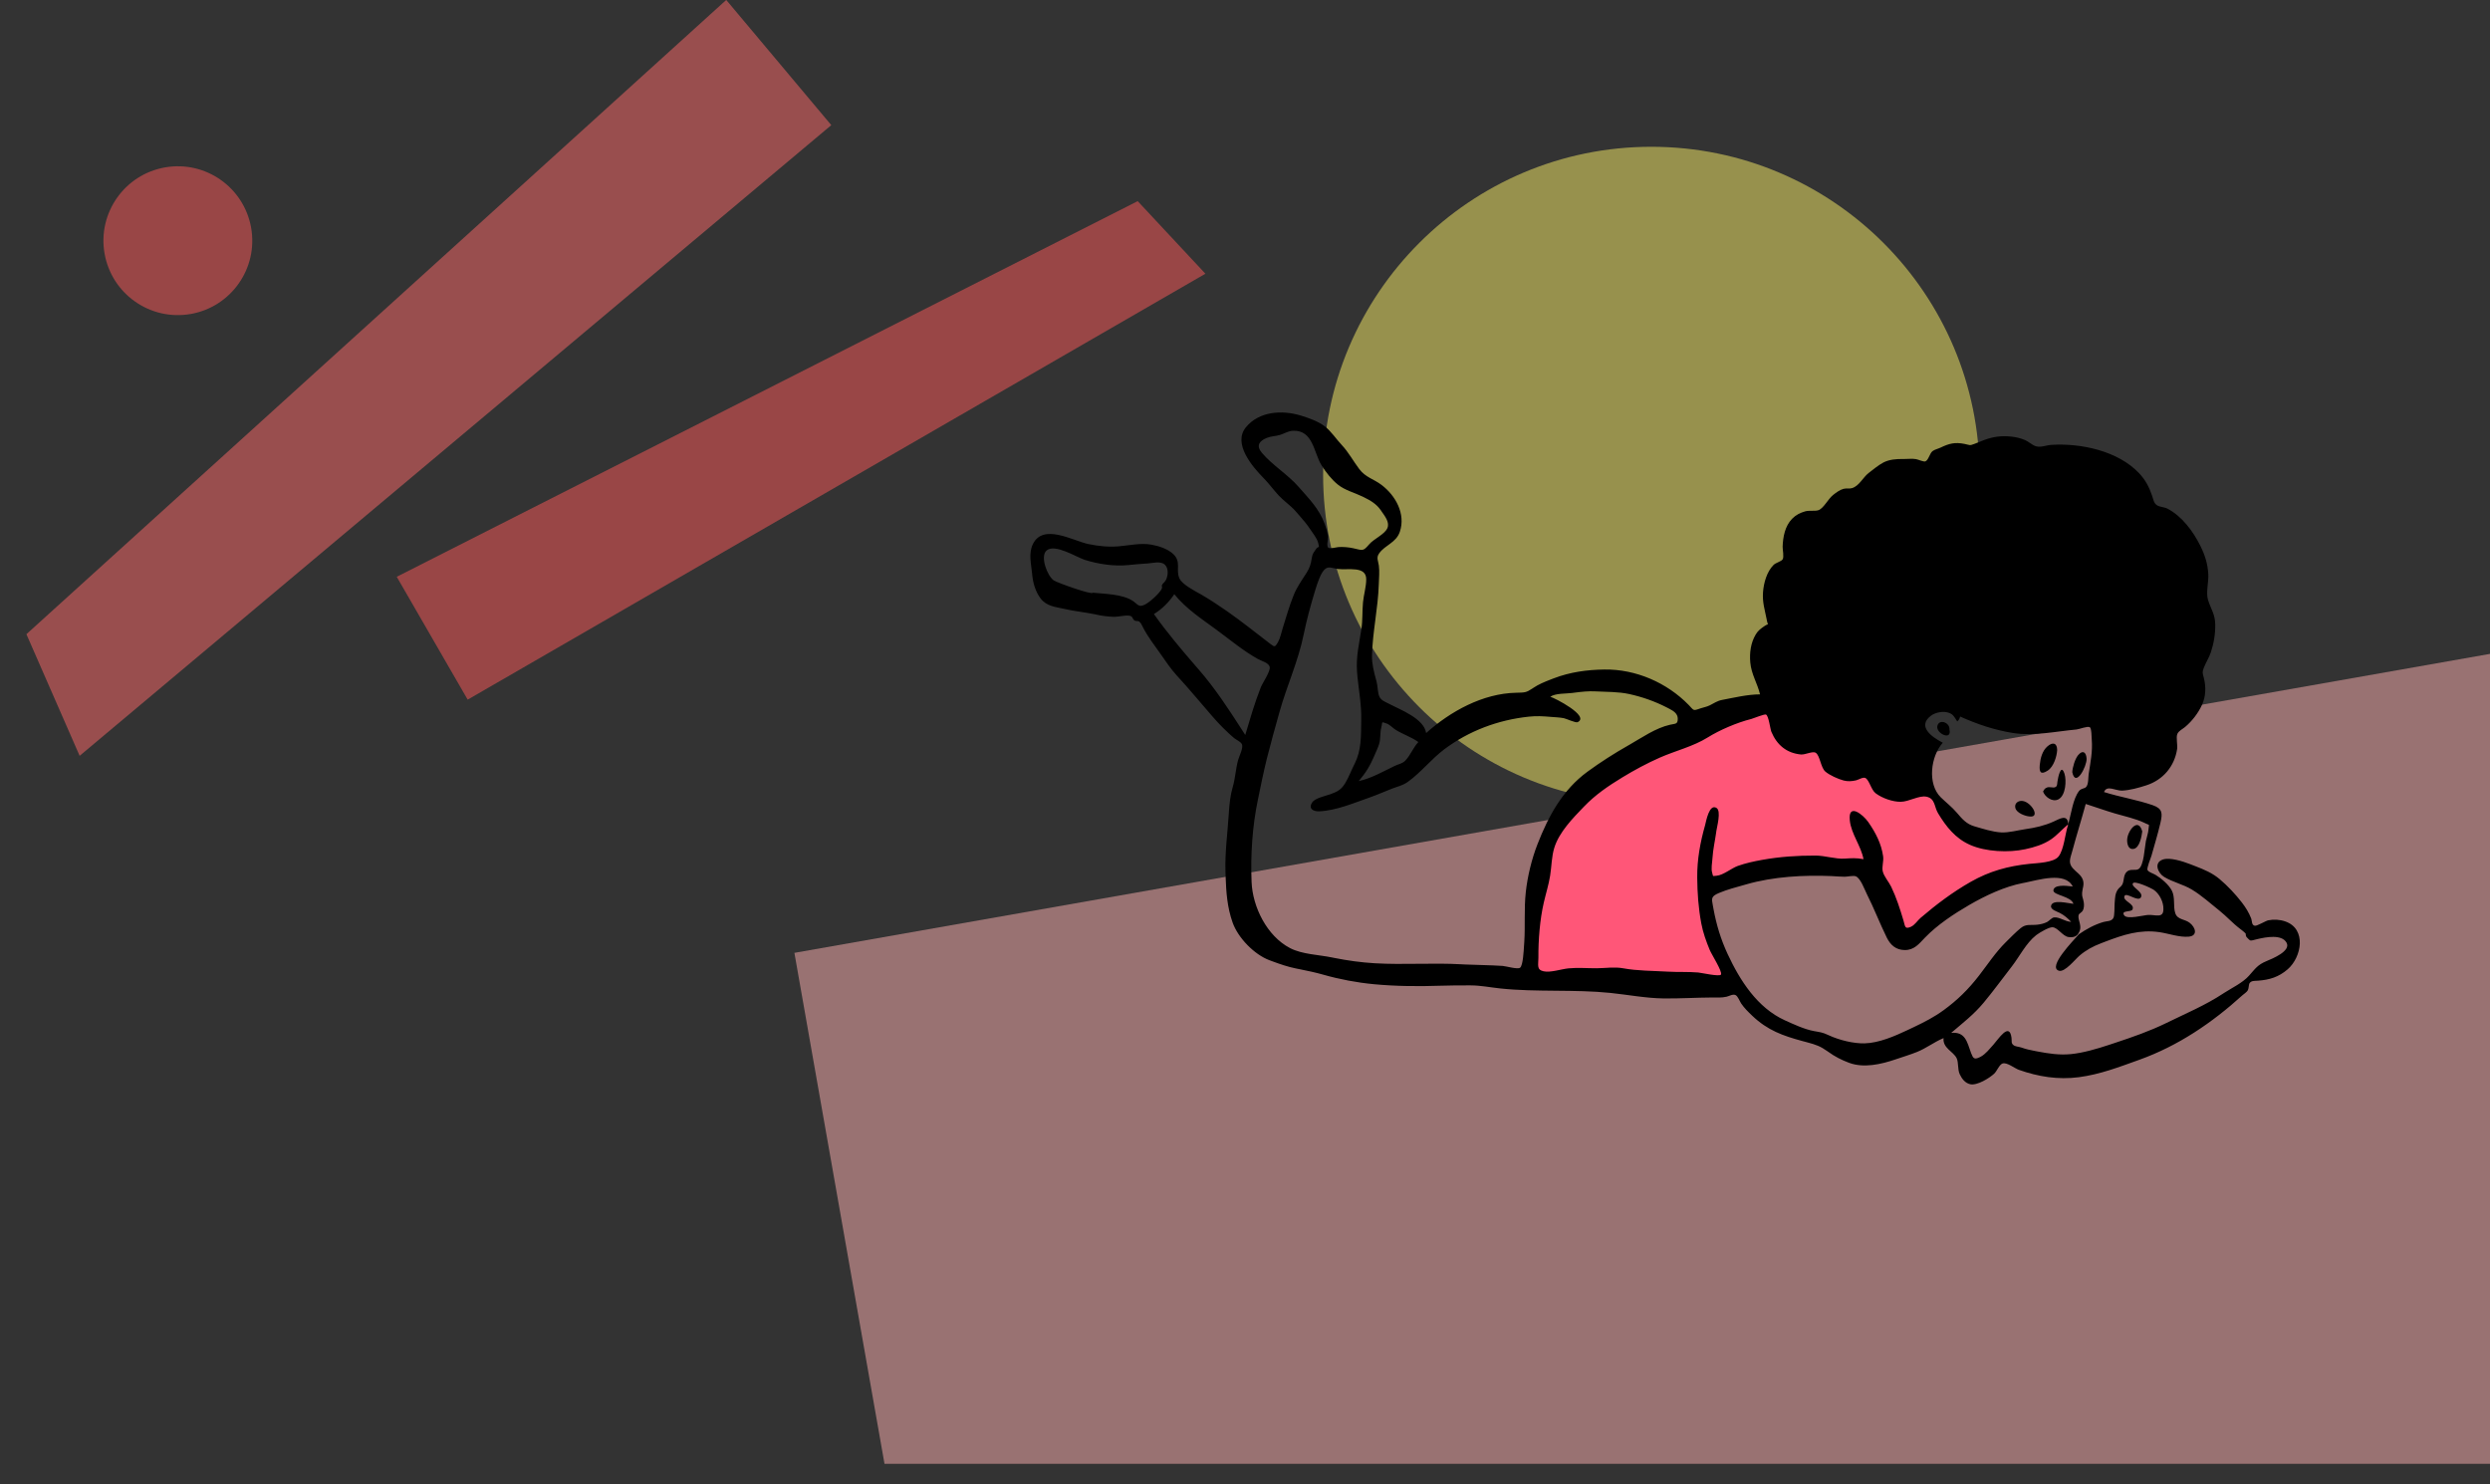 <svg viewBox="290.325 261.922 3580.675 2134.18" xmlns="http://www.w3.org/2000/svg" overflow="visible" xmlns:xlink="http://www.w3.org/1999/xlink" width="3580.675px" height="2134.18px"><rect x="290.325" y="261.922" width="3580.675" height="2134.18" fill="#333333" stroke="none"/><g id="Master/Compositions/Free Time" stroke="none" stroke-width="1" fill="none" fill-rule="evenodd"><polygon id="Path" fill="#FFB3B3" opacity=".5" points="3870.999 1202.245 3871 2367 1562.263 2367 1432.695 1632.184"/><circle id="Oval" fill="#FDF069" opacity=".5" style="mix-blend-mode:overlay" cx="2665" cy="945" r="472"/><polygon id="You-are-beautiful-☺️" fill="#FF5B5B" opacity=".5" style="mix-blend-mode:hard-light" transform="translate(1442.288, 873.463) rotate(-30) translate(-1442.288, -873.463)" points="829.788 771.463 2022.645 836.385 2054.788 975.463 829.788 975.463"/><polygon id="You-are-beautiful-☺️" fill="#FF6B6B" opacity=".5" style="mix-blend-mode:hard-light" transform="translate(869.761, 805.347) rotate(-40) translate(-869.761, -805.347)" points="218.071 739.646 1575.261 687.847 1575.261 922.847 164.261 922.847"/><circle id="Oval" fill="#FF5B5B" opacity=".5" style="mix-blend-mode:hard-light" transform="translate(546.085, 608.055) rotate(-10) translate(-546.085, -608.055)" cx="546.085" cy="608.055" r="107"/><g transform="translate(2708.5, 1305) scale(-1, 1) translate(-2708.5, -1305) translate(1740, 579) scale(1.892 1.891)" id="Master/Doodles/Laying Down"><g id="Master/Doodles/Laying Down" stroke="none" stroke-width="1" fill="none" fill-rule="evenodd"><polyline id="Accent" fill="#FF5678" points="218 458.457 220.613 491.232 270.268 503.03 308.163 520.073 338.217 546.293 352.591 534.494 370.885 493.854 391.792 489.921 467.581 497.787 493.716 505.652 484.569 550.226 475.422 583 627 573.823 621.773 497.787 590.412 428.305 466.275 368 373.498 379.799 308.163 451.902 279.415 467.634 228.454 465.012"/><path d="M843.006,157.211 C853.219,169.625 838.173,187.18 829.641,195.843 C825.501,200.048 822.068,204.909 818.021,209.219 C814.022,213.478 809.003,216.83 805.412,220.942 L802.677,224.054 C799.66,227.491 796.548,231.129 794.137,234.843 C792.142,237.921 789.182,241.358 788.191,244.93 L788.046,245.459 C786.877,249.775 787.982,247.303 789.738,249.851 L790.176,250.513 C791.788,252.924 792.41,253.363 793.004,256.909 L793.064,257.274 C793.697,261.292 794.598,264.233 796.769,267.666 L797.75,269.201 C801.036,274.296 804.436,279.206 806.729,284.89 C810.082,293.206 812.454,301.648 815.125,310.203 C816.167,313.54 816.866,317.361 818.547,320.435 L818.914,321.097 C820.862,324.548 821.401,324.329 824.279,322.129 L824.823,321.712 C835.429,313.583 846.154,304.99 857.21,297.243 C863.543,292.805 870.122,288.459 876.805,284.571 L877.369,284.248 C882.154,281.53 891.339,276.959 893.546,272.2 C896.59,265.631 891.851,259.604 898.375,253.556 C902.622,249.617 909.547,247.433 915.081,246.476 C922.904,245.125 931.546,247.055 939.36,247.754 C947.26,248.46 954.985,247.691 962.733,246.075 C974.593,243.601 997.376,229.911 1005.062,246.357 C1008.355,253.403 1006.245,261.194 1005.561,268.441 L1005.519,268.903 C1004.97,275.331 1003.083,282.156 999.079,287.444 C994.501,293.485 987.839,293.802 980.909,295.407 C973.354,297.155 965.616,297.877 958.025,299.431 L956.13,299.838 C952.093,300.748 948.111,301.191 943.966,301.382 C940.278,301.553 934.957,300.058 931.72,300.53 C928.65,300.977 929.699,302.915 927.543,304.258 C926.668,304.803 924.886,304.412 924.34,304.852 C922.842,306.057 922.408,307.106 921.315,309.289 C917.844,316.222 912.593,322.98 908.129,329.331 C904.37,334.682 900.015,341.233 895.593,346.007 C886.217,356.131 877.112,367.285 867.859,377.863 C863.151,383.245 857.505,388.971 852.034,393.597 C850.346,395.025 846.933,396.31 846.07,398.31 C844.839,401.16 848.188,407.433 848.97,410.298 C850.828,417.11 851.08,424.145 853.051,430.853 C854.852,436.977 855.559,443.63 855.982,450.038 L856.041,450.952 C856.988,466.068 859.053,480.404 858.569,495.529 L858.447,499.156 C858.026,510.902 857.251,522.272 853.143,533.887 C849.02,545.543 836.669,558.233 825.182,562.528 L822.92,563.371 C816.927,565.59 811.229,567.563 805.113,568.796 L801.953,569.432 C796.124,570.609 790.119,571.864 784.41,573.495 C771.892,577.071 758.698,579.568 745.697,580.793 C729.057,582.36 711.698,582.51 695.101,581.934 C687.533,581.671 679.754,581.655 672.285,581.678 C664.544,581.701 657.252,583.226 649.515,584.038 C622.21,586.901 593.354,584.6 566.065,587.401 C552.577,588.785 539.11,591.449 525.388,591.609 C513.102,591.75 500.646,590.94 488.632,590.886 C484.822,590.869 481.502,591.174 477.695,590.299 C475.687,589.838 472.864,588.042 470.837,589.077 C469.066,589.98 467.731,593.79 466.633,595.412 C464.234,598.96 461.311,601.809 458.225,604.751 C446.53,615.898 434.936,619.987 419.921,624.057 L416.19,625.058 C409.991,626.729 406.462,627.899 400.978,631.805 L400.529,632.128 C395.481,635.79 390.372,638.421 384.561,640.58 C373.344,644.747 360.148,641.641 349.522,638.04 L349.009,637.865 C343.822,636.087 338.372,634.469 333.072,632.357 C325.854,629.482 319.896,624.705 312.782,621.767 C313.598,629.358 305.365,631.907 302.867,637.008 C301.254,640.304 302.232,645.479 300.511,649.205 C298.915,652.661 296.448,655.928 292.6,656.833 C287.357,658.064 277.984,652.231 274.301,648.828 C272.257,646.938 270.431,641.906 267.927,641.069 C264.662,639.975 258.676,644.806 255.585,645.896 C240.794,651.117 225.806,653.58 209.925,651.5 C193.834,649.392 179.083,643.679 163.993,638.26 C134.44,627.649 108.716,610.181 85.574,589.148 C84.287,587.977 82.419,586.934 81.531,585.4 C80.755,584.06 80.823,580.897 80.317,580.15 C78.809,577.924 76.55,578.318 73.722,578.105 C64.985,577.445 58.045,575.335 51.273,569.48 C40.614,560.264 36.671,538.777 53.01,533.07 C57.187,531.61 61.784,531.32 66.102,532.219 C67.882,532.59 74.507,536.605 76.199,536.336 C78.764,535.928 78.266,532.626 78.947,530.861 C80.676,526.39 83.108,522.454 86.04,518.66 C90.914,512.353 96.853,506.013 102.948,500.881 C108.565,496.148 114.665,493.649 121.199,491.114 L125.388,489.488 C130.856,487.387 140.636,484.16 146.04,485.948 C153.364,488.372 149.779,496.377 145.164,499.177 C138.572,503.177 130.662,504.816 123.982,508.863 C116.611,513.33 109.878,519.448 103.132,524.817 C97.703,529.137 92.999,534.47 87.484,538.613 L86.723,539.194 C85.308,540.291 83.562,541.729 83.18,542.238 C83.022,542.448 83.217,544.156 82.493,544.916 L81.259,546.215 C79.469,548.06 79.305,547.755 75.739,546.854 L74.065,546.447 C67.869,544.979 55.678,542.614 52.076,549.239 C48.62,555.593 62.764,561.319 67.408,563.257 C74.226,566.101 75.819,568.958 80.69,574.377 C85.524,579.759 93.454,583.471 99.629,587.463 L100.22,587.85 C113.732,596.8 128.92,603.15 143.39,610.261 C155.962,616.438 169.376,621.071 182.55,625.438 L187.28,627.001 C196.138,629.923 206.754,633.059 216.051,633.959 C224.814,634.809 233.068,633.527 241.621,631.894 L243.395,631.552 C247.07,630.837 249.845,630.289 253.688,628.934 C255.4,628.33 258.193,628.241 259.552,627.185 C261.659,625.548 260.783,624.24 261.156,621.443 C262.772,609.302 271.126,622.599 274.947,626.827 L275.061,626.953 C277.966,630.104 280.826,633.977 284.65,635.974 L285.149,636.228 C289.423,638.347 290.299,637.193 291.762,633.39 L292.037,632.662 C294.839,625.069 296.136,616.698 307.002,617.807 C298.23,610.302 289.87,603.925 282.362,594.906 C274.954,586.009 268.028,576.447 260.924,567.303 C255.101,559.808 250.03,549.465 242.472,543.553 L242.108,543.277 C239.417,541.293 232.691,537.382 230.055,537.468 C225.917,537.602 222.243,544.363 217.786,544.925 C212.863,545.547 210.596,543.828 209.19,539.831 C207.732,535.684 211.218,530.911 210.04,527.896 C209.712,527.057 207.617,526.052 206.969,524.834 C205.995,523.004 205.925,520.597 206.216,518.571 C206.651,515.547 207.72,514.313 207.492,511.271 C207.226,507.736 205.677,505.151 206.897,501.453 C208.178,497.569 212.12,495.442 214.58,492.573 C218.234,488.312 216.469,485.079 214.991,479.687 L214.907,479.38 C211.709,467.445 207.979,455.646 204.733,443.718 C197.269,446.08 189.971,448.758 182.467,450.958 C175.517,452.998 166.978,454.836 160.375,457.952 L159.217,458.515 C155.676,460.203 156.726,458.637 157.014,462.939 C157.204,465.824 158.424,469.05 158.99,471.895 C160.036,477.151 160.492,490.714 164.608,493.225 C167.101,494.746 171.111,492.536 173.852,495.608 C176.16,498.19 175.468,501.947 176.857,504.819 C177.72,506.604 179.39,507.283 180.429,508.924 C182.524,512.235 182.381,515.036 182.713,518.685 L182.751,519.08 C182.991,521.499 182.619,528.747 183.823,530.627 C185.428,533.135 188.61,532.7 191.293,533.482 C198.053,535.45 204.28,538.874 210.02,542.867 L210.221,543.106 C213.84,547.356 234.137,567.897 225.062,570.557 C220.591,571.868 212.679,561.794 209.46,559.055 C204.472,554.812 199.247,552.024 193.164,549.683 L189.708,548.358 C176.203,543.215 163.623,539.023 148.719,541.209 C141.788,542.225 133.368,545.295 126.405,544.619 C119.398,543.939 121.213,537.689 125.595,534.2 C129.513,531.082 134.966,531.959 136.686,526.73 C138.421,521.448 136.558,514.772 139.342,509.479 C141.72,504.958 147.325,500.267 151.652,497.648 C153.538,496.507 156.772,495.709 157.758,494.027 C158.548,492.678 155.381,485.085 154.808,483.211 L154.773,483.093 C152.512,475.037 150.047,466.973 148.132,458.83 L147.86,457.653 C146.331,450.869 146.318,447.225 153.844,444.632 C165.976,440.45 178.697,438.494 190.835,434.65 C188.683,429.044 181.958,433.761 177.127,433.566 C171.211,433.328 164.364,431.381 158.729,429.563 C145.937,425.435 137.233,415.141 135.256,401.868 C134.821,398.957 136.191,393.117 135.131,390.543 C134.131,388.111 131.303,386.928 129.236,385.195 C123.909,380.731 119.191,374.601 116.317,368.257 C113.437,361.899 113.236,354.757 114.91,348.047 L115.083,347.37 C115.891,344.272 116.268,343.616 115.049,340.346 C113.54,336.302 111.079,332.702 109.687,328.546 C107.408,321.739 106.165,314.401 106.289,307.213 C106.43,299.15 109.664,295.532 111.806,288.422 C113.497,282.811 111.19,275.054 111.576,268.827 C112.071,260.859 114.111,254.457 117.632,247.365 C123.042,236.468 131.609,224.787 142.76,219.073 C144.966,217.942 148.59,217.876 150.56,216.562 C153.008,214.93 153.2,212.524 154.158,209.664 C156.444,202.845 159.298,197.321 164.241,192.107 C180.273,175.2 208.365,169.212 230.894,170.639 C234.94,170.896 238.797,172.811 242.631,171.686 C245.288,170.906 248.103,168.138 250.842,166.991 C254.309,165.541 257.781,164.693 261.512,164.321 C268.878,163.587 274.869,164.363 281.658,166.85 C284.221,167.79 286.675,168.816 289.202,169.835 C293.19,171.447 292.963,170.679 296.714,169.932 C304.19,168.443 308.485,169.545 315.109,172.735 C316.874,173.585 319.666,174.216 321.183,175.407 C323.332,177.094 324.209,182.221 326.6,183.177 C327.927,183.709 332.029,181.753 333.739,181.475 C336.758,180.982 339.714,181.416 342.717,181.383 L343.749,181.376 C348.756,181.361 353.968,181.685 358.51,184.037 C362.167,185.93 366.568,189.581 369.717,192.013 C374.074,195.377 376.796,201.738 382.237,203.5 C384.367,204.19 386.673,203.492 388.848,204.08 C391.684,204.846 394.407,206.9 396.704,208.714 C400.655,211.834 403.996,219.086 408.021,220.354 C410.706,221.201 414.882,220.317 417.955,221.194 C421.812,222.294 425.009,223.889 427.868,226.807 C433.322,232.375 434.862,240.604 435.096,248.153 C435.159,250.188 433.904,255.925 435.123,257.731 C436.206,259.333 440.284,260.257 441.945,261.901 C447.136,267.042 449.481,275.607 450.006,282.649 C450.588,290.432 448.659,295.99 447.239,303.32 L447.104,304.035 C446.229,308.746 445.103,305.859 448.906,308.442 L449.784,309.054 C452.203,310.756 453.953,312.127 455.603,314.916 C459.368,321.277 460.315,328.776 459.693,336.025 C458.916,345.07 454.33,351.811 452.267,360.369 C461.772,360.369 472.01,362.881 481.296,364.633 C484.721,365.28 487.376,367.164 490.416,368.674 C493.041,369.977 494.998,370.129 497.474,370.993 L499.118,371.561 C503.283,372.968 502.739,372.291 506.476,368.457 C523.082,351.423 546.719,341.139 570.555,341.474 C583.85,341.659 596.711,343.414 609.14,348.2 L611.378,349.062 C615.904,350.814 620.671,352.765 624.589,355.431 L625.479,356.03 C629.997,359.032 631.082,359.003 637.67,359.14 C663.015,359.666 687.609,373.279 706.054,389.778 C707.683,378.834 725.278,372.223 734.086,367.641 L734.38,367.488 C737.354,365.921 740.087,365.104 741.55,362.167 C742.92,359.419 742.839,353.765 743.754,350.528 L744.117,349.235 C745.701,343.549 747.365,336.861 747.224,331.039 C746.79,312.888 742.589,294.82 742.045,276.626 C741.908,272.057 741.39,266.929 741.997,262.405 C742.486,258.76 744.15,256.487 741.758,253.113 C737.217,246.707 728.844,245.108 726.029,236.676 C721.492,223.088 729.286,209.193 739.926,201.111 C746.053,196.458 752.039,195.473 756.95,188.95 C761.372,183.073 765.11,176.123 770.15,170.78 C774.378,166.301 778.228,160.3 783.073,156.573 C788.04,152.751 795.333,150.168 801.264,148.352 C815.503,143.992 832.987,145.033 843.006,157.211 Z M397.94,498.556 C394.628,498.697 391.295,499.07 387.976,499.066 C385.958,499.063 381.267,497.973 379.448,498.741 C375.813,500.28 372.872,508.696 371.173,512.055 C365.67,522.944 361.337,534.361 355.968,545.292 C353.176,550.978 349.006,554.718 342.416,554.809 C335.033,554.911 331.559,550.18 326.873,545.326 C317.53,535.643 304.954,527.32 293.356,520.585 C281.085,513.462 266.5,506.553 252.504,503.86 L251.045,503.588 C241.267,501.701 220.256,494.851 214.593,506.527 L216.158,506.319 C220.34,505.793 228.88,505.069 229.295,509.403 C229.654,513.151 215.789,513.792 214.076,519.669 C217.701,519.387 230.215,515.893 231.095,521.282 C231.563,524.146 226.334,525.589 224.494,526.555 C220.849,528.472 218.654,530.463 215.785,533.344 C220.212,533.344 224.576,529.584 228.78,529.977 C230.514,530.139 232.599,532.731 234.176,533.522 C236.414,534.642 238.83,535.2 241.297,535.506 C246.67,536.171 249.922,534.655 254.205,538.155 C258.052,541.297 262.051,545.445 265.594,548.942 C273.156,556.409 279.381,565.885 285.869,574.275 C293.878,584.634 302.196,592.857 312.851,600.616 C320.029,605.841 327.287,609.543 335.147,613.299 L340.142,615.668 C349.782,620.229 361.907,625.518 372.844,625.769 C381.361,625.965 391.954,623.302 399.84,619.712 L400.412,619.447 C405.03,617.282 406.709,617.284 411.329,616.427 C418.501,615.097 426.802,611.246 433.441,608.226 C454.288,598.741 467.499,578.068 476.9,557.833 C482.083,546.677 485.381,535.768 487.61,523.769 L488.135,520.924 C489.164,515.526 489.512,513.975 483.482,511.416 C477.196,508.748 470.432,507.039 463.862,505.177 L462.632,504.826 C442.24,498.954 418.997,497.659 397.94,498.556 Z M447.755,375.726 C445.675,376.663 444.569,386.666 443.635,388.895 C439.468,398.839 432.078,405.044 421.239,406.079 C417.874,406.401 412.387,403.337 409.975,404.785 C406.746,406.725 406.163,415.995 402.689,419.036 C399.49,421.837 392.826,424.797 388.724,425.874 C385.557,426.705 382.416,426.476 379.26,425.744 C377.46,425.327 374.026,423.103 372.263,423.942 C369.262,425.372 367.848,432.985 364.422,435.567 C359.412,439.343 351.457,442.139 345.325,442.069 C339.001,441.996 331.377,436.999 325.746,438.195 C319.062,439.614 319.941,445.833 317.023,450.693 C310.825,461.015 303.783,469.906 292.641,474.834 C280.589,480.164 263.313,480.842 250.673,478.13 C243.801,476.656 236.905,474.572 231.106,470.633 C226.485,467.494 223.017,463.314 218.738,459.768 L218.038,459.2 L218.217,459.815 L218.217,459.815 L218.363,460.292 C220.401,466.79 221.306,478.32 225.355,483.619 C228.978,488.362 241.557,488.627 247.614,489.265 C263.843,490.976 277.8,494.775 292.117,502.917 C305.821,510.71 318.337,520.141 330.201,530.305 C332.639,532.392 334.587,535.739 337.535,537.082 L337.999,537.286 C342.326,539.103 342.003,536.572 343.234,532.427 C345.846,523.633 348.616,514.946 352.597,506.656 C354.301,503.103 358.18,498.701 359.012,494.928 C359.808,491.308 358.172,487.358 358.728,483.472 C360.098,473.887 364.355,465.68 369.725,457.908 L370.12,457.34 C373.976,451.829 385.515,442.445 384.041,456.317 C382.952,466.56 375.474,475.635 373.634,485.7 C379.304,484.643 382.863,484.951 387.968,485.274 C394.934,485.714 402.855,482.988 410.035,482.965 C423.801,482.921 437.361,483.819 450.892,486.272 C457.159,487.409 463.126,488.694 469.168,490.839 C473.915,492.523 480.228,497.889 485.285,498.298 L485.702,498.335 C488.853,498.628 487.713,498.951 488.671,495.947 C489.563,493.152 488.673,488.206 488.44,485.124 L488.416,484.777 C488.022,478.317 486.546,472.018 485.657,465.615 L485.488,464.333 C485.121,461.395 481.615,449.15 485.314,446.776 C490.912,443.185 493.288,457.08 494.037,459.858 L494.062,459.947 C497.754,473.032 500.129,485.923 500.019,499.604 C499.922,511.435 499.136,522.808 496.923,534.57 C495.615,541.518 493.216,548.191 490.523,554.706 C489.106,558.138 480.788,571.147 481.944,573.438 C482.871,575.274 497.006,572.077 499.18,571.892 C506.916,571.229 514.673,571.69 522.419,571.23 C533.868,570.549 545.401,570.689 556.364,568.671 C562.901,567.466 569.838,568.618 576.369,568.66 C583.571,568.707 590.533,568.041 597.783,568.729 C603.288,569.249 611.55,572.156 616.861,570.948 C622.207,569.733 620.746,566.195 620.731,560.816 L620.731,560.536 C620.82,547.16 619.629,531.767 616.642,518.761 C615.066,511.903 612.947,505.266 611.817,498.295 C610.686,491.321 610.745,483.784 608.641,477.031 C604.91,465.049 594.653,454.649 586.157,445.795 C577.413,436.683 567.688,430.068 556.961,423.533 C547.844,417.98 538.21,412.765 528.332,408.421 C516.477,403.207 503.015,399.992 492.029,393.127 C482.886,387.414 469.661,381.781 459.114,379.136 L458.858,379.065 C456.718,378.419 448.884,375.219 447.755,375.726 Z M773.408,264.992 L772.944,265.051 C765.238,265.918 751.583,262.556 751.589,272.834 C751.592,278.587 753.5,284.619 754.042,290.375 C754.681,297.167 754.239,304.002 755.273,310.768 C756.948,321.72 759.405,331.834 758.583,343.086 C757.686,355.318 755.137,367.071 755.375,379.477 L755.406,381.441 C755.546,392.329 755.286,402.849 760.269,412.9 L760.574,413.502 C762.941,418.077 764.862,423.451 767.466,427.731 C770.519,432.747 773.162,434.216 778.618,436.236 L779.114,436.411 C782.787,437.655 790.549,439.303 792.661,442.558 C795.857,447.479 791.59,449.47 787.387,449.303 C774.407,448.786 761.079,442.994 748.91,438.764 C743.184,436.772 737.673,434.264 732.046,432.091 C727.549,430.354 723.883,429.754 719.794,426.791 C709.828,419.57 702.136,409.591 692.309,402.185 C673.716,388.173 651.425,379.808 628.074,377.326 C622.065,376.687 617.414,376.974 611.396,377.484 C608.067,377.766 604.77,377.857 601.474,378.468 C599.57,378.822 592.41,382.224 590.923,381.517 C581.263,376.925 608.617,362.945 611.693,362.18 C607.807,359.442 599.735,359.914 595.072,359.305 L593.094,359.048 C587.832,358.371 582.666,357.803 577.323,358.095 C568.92,358.555 559.982,358.307 551.735,360.121 C541.771,362.311 532.317,365.633 523.281,370.256 L520.821,371.535 C517.953,373.057 514.781,375.073 514.806,378.948 C514.834,383.227 516.537,382.526 520.703,383.474 C531.673,385.971 541.842,393.132 551.632,398.747 L552.314,399.136 C562.947,405.161 573.537,411.93 583.403,419.15 C602.317,432.991 613.112,452.904 621.512,474.551 C625.857,485.746 629.007,498.82 630.314,510.752 C631.707,523.45 630.656,536.218 631.472,548.91 L631.651,551.448 C631.909,555.507 632.427,566.419 634.623,568.228 C636.416,569.706 645.319,567.064 647.829,566.891 C657.445,566.229 667.115,566.234 676.586,565.783 L679.164,565.647 C700.914,564.394 723.211,566.143 745.159,564.853 C755.648,564.236 765.818,562.803 776.092,560.751 L777.715,560.422 C787.779,558.352 800.319,558.105 809.498,553.322 C827.169,544.115 837.942,521.918 838.717,503.124 C839.558,482.75 838.166,460.58 833.888,440.284 C831.645,429.641 829.7,419.513 827.06,408.996 C824.105,397.222 820.788,385.499 817.545,373.871 C811.958,353.854 803.263,335.206 799.101,314.69 C796.931,303.999 793.905,292.847 790.713,282.337 L790.179,280.592 C788.931,276.532 786.47,268.82 783.565,265.736 C780.513,262.497 777.95,264.355 773.408,264.992 Z M153.371,508.779 C148.79,511.71 145.487,518.301 145.695,523.735 C145.695,530.907 151.649,527.851 157.259,528.112 C160.674,528.27 173.305,531.774 175.526,528.391 C178.177,524.352 170.203,526.155 169.193,523.988 C167.153,519.606 176.51,517.756 175.366,513.958 C174.223,510.161 164.715,518.924 162.677,514.515 C160.791,510.433 170.395,506.903 168.921,504.092 C167.67,501.709 154.99,507.741 153.371,508.779 Z M173.265,471.409 C173.241,474.466 172.188,478.532 168.387,477.908 C163.641,477.129 162.203,468.018 161.769,464.57 C164.809,453.218 173.316,464.446 173.265,471.409 Z M311.068,373.844 C305.58,374.704 304.962,377.161 302.396,380.932 C301.225,379.999 300.499,378.761 300.22,377.219 C287.246,383.063 273.748,387.63 259.676,389.79 C243.997,392.199 227.642,388.554 211.711,387.069 C209.65,386.877 203.321,384.328 201.641,385.34 C200.251,386.178 200.274,393.209 200.161,394.568 C199.386,403.831 201.153,412.015 202.513,421.081 C202.876,423.495 202.52,428.723 204.422,430.782 C205.76,432.23 208.142,431.704 209.836,433.89 C214.305,439.661 215.766,450.722 217.796,458.323 L217.984,459.009 L217.995,458.873 C218.645,451.117 224.709,455.101 229.22,457.135 C236.003,460.193 243.111,461.828 250.448,462.856 C256.348,463.684 263.042,465.661 269.094,465.345 C275.451,465.014 283.27,462.497 289.459,460.686 C295.322,458.971 298.558,455.259 302.605,450.48 C306.471,445.915 310.677,442.789 314.85,438.715 C325.36,428.453 322.483,407.191 313.353,397.148 L314.031,396.795 C321.487,392.856 333.213,384.769 322.315,376.569 C319.412,374.383 314.569,373.296 311.068,373.844 Z M253.975,441.393 C256.887,441.614 258.98,443.804 258.214,446.823 C257.245,450.637 250.615,453.026 247.3,453.237 C238.515,454.288 246.825,440.853 253.975,441.393 Z M226.23,426.719 L226.287,427.166 C226.512,429.12 226.365,430.363 228.152,431.032 C229.619,431.582 232.392,430.451 234.197,431.215 C235.997,431.98 236.055,432.442 237.161,434.238 C235.908,438.156 230.163,442.588 225.553,440.231 C219.82,437.301 219.286,425.744 220.858,420.812 L221.017,420.334 C223.61,412.889 225.77,423.483 226.23,426.719 Z M735.979,382.581 C733.587,383.45 731.478,385.914 729.339,387.255 C723.649,390.821 717.426,392.715 711.976,396.62 C715.868,400.819 717.906,406.513 721.707,410.554 C724.085,413.083 726.977,413.364 729.838,414.736 C738.196,418.747 748.034,424.389 757.267,426.306 C752.029,420.178 748.647,414.616 745.522,407.287 L745.22,406.572 C744.073,403.824 742.633,400.917 741.773,398.063 C740.541,393.975 741.204,389.649 740.16,385.614 C739.034,381.26 740.587,380.908 735.979,382.581 Z M210.46,406.528 C212.891,409.398 214.759,415.866 214.966,419.531 C212.401,431.814 203.816,414.867 204.077,409.366 L204.107,408.9 C204.487,404.182 207.092,402.556 210.46,406.528 Z M233.72,399.807 C237.782,403.272 239.177,409 239.645,413.829 L239.679,414.199 C240.149,419.514 238.935,421.773 233.641,418.357 C229.006,415.366 226.687,407.401 226.447,402.734 C226.447,397.415 229.683,396.363 233.72,399.807 Z M317.533,384.593 C318.573,390.14 306.29,395.841 308.296,387.155 C307.894,381.612 316.428,378.718 317.533,384.593 Z M897.479,284.217 C888.202,295.544 876.967,302.736 865.358,311.295 C855.074,318.877 845.282,327.069 834.148,333.363 C830.879,335.212 825.524,336.288 824.933,339.722 C824.378,342.952 830.371,351.624 831.756,355.126 C836.433,366.934 839.885,379.051 843.54,391.235 L846.516,386.598 C856.454,371.127 866.641,355.588 878.783,341.627 L881.508,338.488 C892.42,325.89 903.454,312.769 912.965,299.289 C906.728,295.49 901.561,290.251 897.479,284.217 Z M965.485,258.096 C955.152,261.325 943.249,263.143 932.481,262.043 C928.297,261.615 924.166,261.248 919.968,260.96 L917.862,260.823 C914.173,260.596 907.932,258.796 904.758,261.64 C901.755,264.328 902.118,269.679 903.647,273.021 C904.635,275.181 906.007,275.53 906.903,277.319 C907.192,277.895 906.336,278.891 907.079,280.246 C909.121,283.976 916.07,290.209 919.813,292.108 C924.615,294.545 925.333,291.711 929.076,289.255 C936.958,284.086 950.199,283.992 959.432,283.062 C959.619,285.048 986.378,275.499 989.019,273.746 C993.958,270.47 999.746,255.389 994.491,250.92 C988.148,245.525 971.621,256.176 965.485,258.096 Z M785.533,186.212 C782.281,191.395 777.955,196.96 773.151,200.838 C767.725,205.217 760.682,206.917 754.479,209.914 L753.495,210.393 C748.441,212.876 743.949,215.485 740.673,220.126 L739.779,221.425 C737.298,224.967 733.639,229.636 735.513,233.951 C737.588,238.725 745.759,242.073 749.309,246.223 L749.741,246.723 C754.205,251.867 754.426,250.766 761.526,249.235 C765.183,248.446 768.657,248.2 772.395,248.331 C773.907,248.383 779.011,249.865 780.352,248.87 C782.068,247.596 780.381,242.306 780.598,240.247 C780.929,237.116 782.042,233.885 783.097,230.933 C787.28,219.213 795.233,211.484 802.966,202.597 C811.262,193.062 822.629,186.369 830.804,176.789 C835.318,171.5 833.263,167.761 827.069,165.285 C823.921,164.027 820.233,164.033 817.003,163.03 C813.663,161.994 810.688,159.952 807.109,159.912 C791.902,159.302 791.417,176.832 785.533,186.212 Z" id="Shape" fill="#000"/></g></g></g></svg>